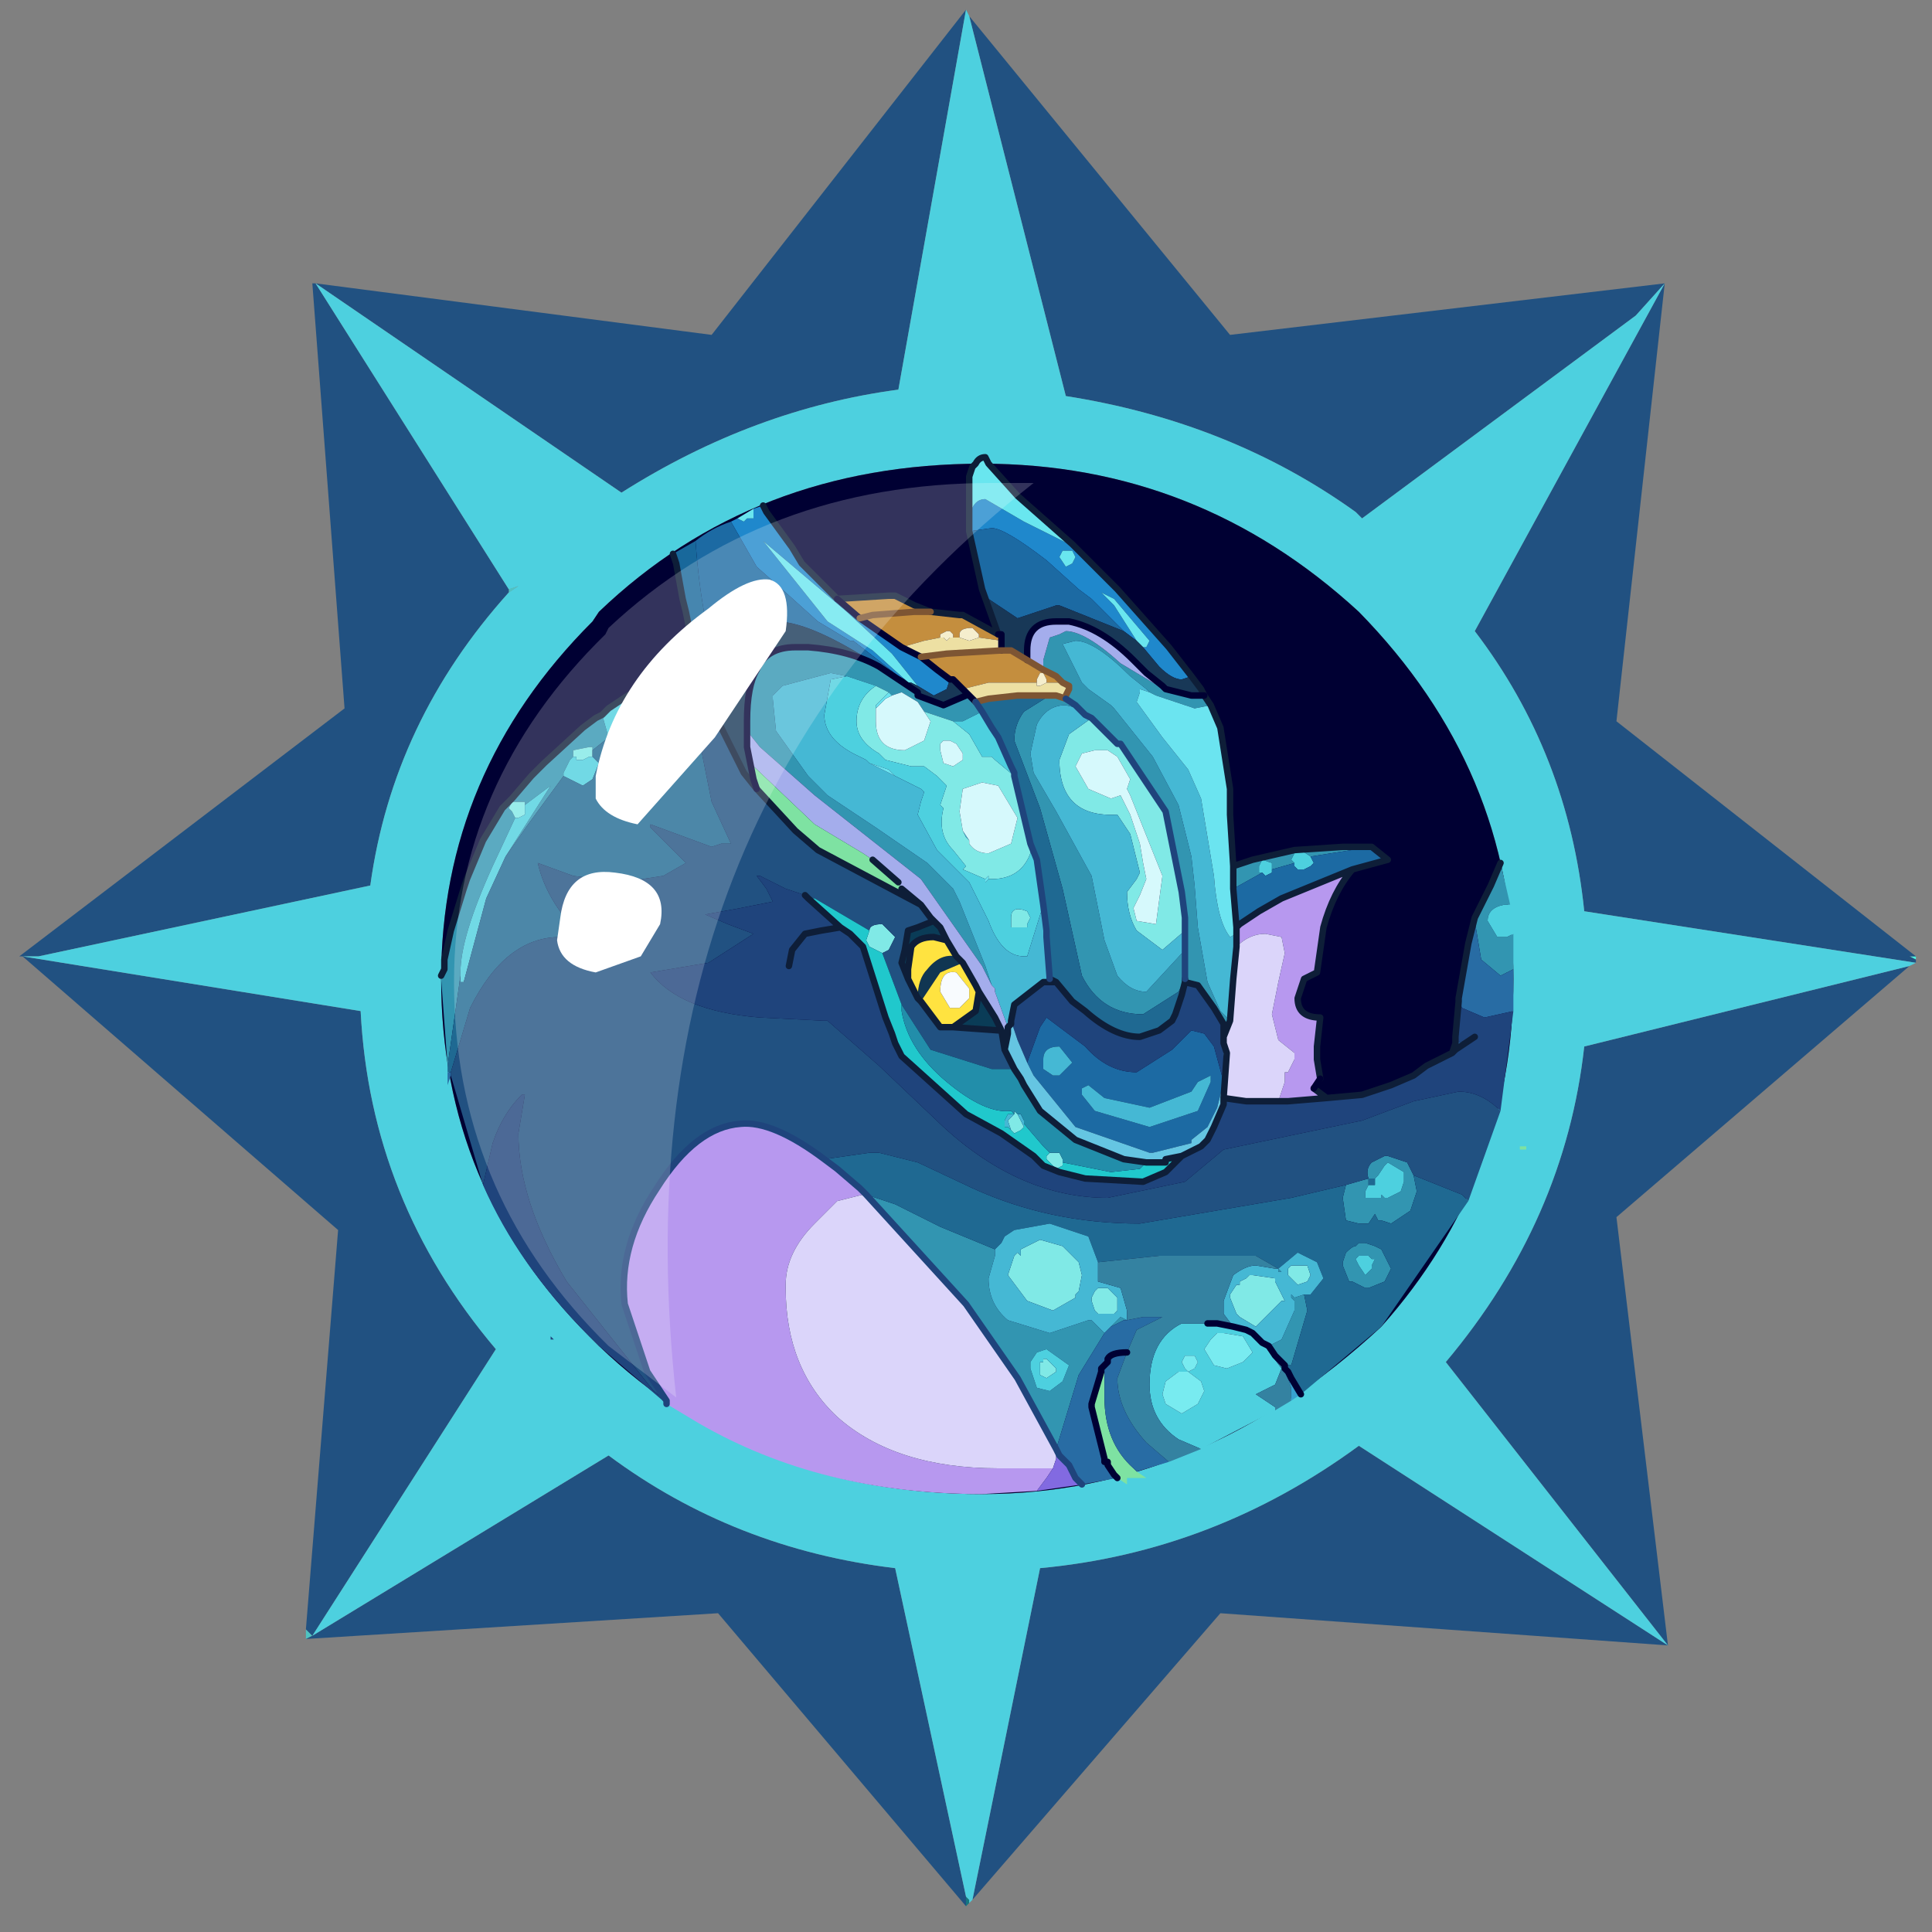<?xml version="1.0" encoding="UTF-8" standalone="no"?>
<svg xmlns:ffdec="https://www.free-decompiler.com/flash" xmlns:xlink="http://www.w3.org/1999/xlink" ffdec:objectType="frame" height="30.0px" width="30.0px" xmlns="http://www.w3.org/2000/svg">
  <rect width="100%" height="100%" fill="#808080" stroke="none"/>
  <g transform="matrix(1.0, 0.0, 0.0, 1.0, 0.0, 0.0)">
    <use ffdec:characterId="1" height="30.0" transform="matrix(1.0, 0.0, 0.0, 1.0, 0.0, 0.0)" width="30.0" xlink:href="#shape0"/>
    <use ffdec:characterId="3" height="29.45" transform="matrix(1.0, 0.0, 0.0, 1.0, 0.3, 0.15)" width="29.45" xlink:href="#sprite0"/>
  </g>
  <defs>
    <g id="shape0" transform="matrix(1.0, 0.0, 0.0, 1.0, 0.0, 0.0)">
      <path d="M0.0 0.0 L30.0 0.0 30.0 30.0 0.0 30.0 0.0 0.0" fill="#33cc66" fill-opacity="0.0" fill-rule="evenodd" stroke="none"/>
    </g>
    <g id="sprite0" transform="matrix(1.0, 0.0, 0.0, 1.0, -0.3, -0.1)">
      <use ffdec:characterId="2" height="29.45" transform="matrix(1.0, 0.0, 0.0, 1.0, 0.3, 0.1)" width="29.45" xlink:href="#shape1"/>
    </g>
    <g id="shape1" transform="matrix(1.0, 0.0, 0.0, 1.0, -0.3, -0.1)">
      <path d="M29.75 14.85 L29.65 14.8 29.75 14.8 29.75 14.85" fill="url(#gradient0)" fill-rule="evenodd" stroke="none"/>
      <path d="M7.9 9.1 L8.05 9.05 7.9 9.15 7.9 9.1 M4.75 25.25 L4.85 25.35 4.75 25.4 4.75 25.25" fill="#4dc4c2" fill-rule="evenodd" stroke="none"/>
      <path d="M15.0 29.4 L15.05 29.45 15.05 29.5 15.0 29.55 15.0 29.4" fill="url(#gradient1)" fill-rule="evenodd" stroke="none"/>
      <path d="M29.75 14.9 L24.6 14.1 Q24.35 11.65 22.9 9.75 L25.85 4.35 25.4 4.85 21.15 8.0 21.05 7.9 Q19.1 6.5 16.55 6.1 L15.05 0.2 19.1 5.15 25.85 4.35 25.1 11.15 29.75 14.8 29.65 14.8 29.75 14.85 29.75 14.9 M15.0 0.1 L13.95 6.0 Q11.7 6.3 9.65 7.6 L4.9 4.35 7.9 9.1 7.9 9.15 Q6.1 11.15 5.75 13.7 L0.6 14.8 0.35 14.8 5.6 15.65 Q5.75 18.6 7.7 20.9 L4.85 25.35 9.45 22.55 Q11.4 24.0 13.9 24.3 L15.0 29.4 15.0 29.55 11.15 25.0 4.75 25.4 4.85 25.35 4.75 25.25 5.25 19.05 0.35 14.8 0.3 14.8 5.35 10.95 4.85 4.35 4.9 4.35 11.05 5.15 15.0 0.1 M15.1 29.45 L16.15 24.3 Q18.85 24.05 21.1 22.4 L25.9 25.5 22.45 21.1 Q24.3 18.9 24.6 16.2 L29.65 14.95 25.1 18.85 25.9 25.5 18.95 25.0 15.1 29.45" fill="#215181" fill-rule="evenodd" stroke="none"/>
      <path d="M15.05 0.2 L16.55 6.1 Q19.1 6.5 21.05 7.9 L21.15 8.0 25.4 4.85 25.85 4.35 22.9 9.75 Q24.35 11.65 24.6 14.1 L29.75 14.9 29.65 14.95 24.6 16.2 Q24.3 18.9 22.45 21.1 L25.9 25.5 21.1 22.4 Q18.85 24.05 16.15 24.3 L15.1 29.45 15.05 29.5 15.05 29.45 15.0 29.4 13.9 24.3 Q11.4 24.0 9.45 22.55 L4.85 25.35 7.7 20.9 Q5.75 18.6 5.6 15.65 L0.35 14.8 0.6 14.8 5.75 13.7 Q6.1 11.15 7.9 9.15 L8.05 9.05 7.9 9.1 4.9 4.35 9.65 7.6 Q11.7 6.3 13.95 6.0 L15.0 0.1 15.05 0.2 M23.5 15.15 Q23.5 11.9 21.1 9.45 18.6 7.15 15.25 7.15 11.7 7.15 9.3 9.45 L9.2 9.6 Q6.85 11.95 6.85 15.15 6.85 18.4 9.15 20.7 L9.3 20.85 Q11.7 23.15 15.25 23.15 18.65 23.15 21.45 20.55 23.5 18.25 23.5 15.15" fill="#4dd0df" fill-rule="evenodd" stroke="none"/>
      <path d="M23.5 15.15 Q23.5 18.25 21.45 20.55 18.65 23.15 15.25 23.15 11.7 23.15 9.3 20.85 L9.15 20.7 Q6.85 18.4 6.85 15.15 6.85 11.95 9.2 9.6 L9.3 9.45 Q11.7 7.15 15.25 7.15 18.6 7.15 21.1 9.45 23.5 11.9 23.5 15.15" fill="#000033" fill-rule="evenodd" stroke="none"/>
      <path d="M22.9 14.2 L23.15 13.7 23.3 13.35 23.45 14.0 23.35 14.0 Q23.1 14.05 23.1 14.25 L23.25 14.5 23.4 14.5 23.5 14.45 23.5 15.0 23.3 15.1 23.0 14.85 22.9 14.25 22.9 14.2 M6.95 16.5 L6.85 15.15 6.85 15.1 6.9 15.0 6.9 14.85 7.0 14.4 7.2 13.75 7.25 13.6 7.5 13.0 7.8 12.5 7.95 12.35 8.25 12.0 8.45 11.8 9.05 11.25 9.25 11.1 9.35 11.05 9.45 11.4 9.2 11.6 9.2 11.55 9.15 11.55 8.9 11.6 8.9 11.7 8.85 11.75 8.75 11.95 8.75 12.0 8.2 12.75 7.85 13.25 8.55 12.15 8.15 12.45 8.15 12.4 7.95 12.4 7.9 12.5 7.95 12.55 8.0 12.65 7.65 13.4 Q7.15 14.5 7.15 15.05 L7.15 15.1 6.95 16.5 M10.05 10.6 L10.45 10.35 10.55 10.3 10.8 10.2 10.85 10.25 10.9 10.45 11.0 10.7 11.0 10.8 10.8 10.8 10.6 10.85 10.55 10.8 10.65 10.6 10.65 10.5 10.55 10.45 10.4 10.45 10.15 10.6 10.05 10.6 M18.7 10.75 L18.8 10.9 18.55 10.95 17.95 10.75 17.85 10.7 17.8 10.65 17.55 10.45 Q17.0 9.9 16.7 9.9 L16.5 9.95 16.8 10.55 16.9 10.65 17.25 10.9 17.3 10.95 17.9 11.7 18.3 12.45 18.5 13.25 18.55 13.7 18.6 14.35 18.75 15.2 18.95 15.65 19.1 15.8 19.0 16.05 19.0 15.85 18.85 15.6 18.6 15.25 18.4 15.2 18.4 15.15 18.3 15.35 17.75 15.7 Q17.1 15.7 16.8 15.1 L16.5 13.75 16.15 12.5 15.75 11.45 Q15.75 11.2 15.9 11.0 L16.3 10.75 16.4 10.75 16.55 10.8 16.55 10.75 16.6 10.65 16.6 10.6 16.5 10.55 16.4 10.45 16.2 10.35 16.2 10.2 16.3 9.85 16.45 9.8 16.55 9.75 Q16.85 9.75 17.4 10.25 L17.9 10.55 18.1 10.65 18.5 10.75 18.7 10.75 M19.15 13.4 L19.45 13.3 20.1 13.15 20.85 13.1 21.15 13.1 21.3 13.1 20.35 13.25 20.2 13.15 20.1 13.2 20.05 13.3 20.1 13.35 19.75 13.45 19.75 13.35 19.6 13.3 19.55 13.4 19.55 13.5 19.6 13.5 19.15 13.75 19.15 13.5 19.15 13.4 M20.9 18.35 L21.25 18.25 Q21.2 18.1 21.3 18.0 L21.4 17.95 21.5 17.9 21.55 17.9 21.85 18.0 21.95 18.2 22.0 18.45 21.9 18.75 21.6 18.95 21.45 18.9 21.4 18.9 21.35 18.8 21.25 18.95 21.1 18.95 20.9 18.9 20.85 18.55 20.9 18.35 M21.25 18.35 L21.2 18.45 21.2 18.55 21.35 18.55 21.45 18.55 21.45 18.5 21.5 18.55 21.55 18.55 21.75 18.45 21.8 18.3 21.8 18.15 21.55 18.0 21.5 18.05 21.4 18.2 21.35 18.25 21.25 18.25 21.25 18.35 M13.45 18.5 L13.9 18.65 14.6 19.0 15.45 19.35 15.45 19.45 15.35 19.8 Q15.35 20.2 15.65 20.45 L16.3 20.65 16.9 20.45 16.95 20.45 17.15 20.65 16.75 21.3 16.4 22.45 15.8 21.35 15.0 20.2 13.45 18.5 M20.25 20.05 L20.3 20.3 20.05 21.15 19.95 21.15 19.8 21.0 19.7 20.85 19.9 20.75 20.1 20.3 20.1 20.15 20.05 20.1 20.05 20.05 20.1 20.1 20.25 20.05 M21.05 19.3 L21.1 19.25 21.2 19.25 21.35 19.3 21.45 19.35 21.6 19.65 21.5 19.85 21.25 19.95 21.2 19.95 21.0 19.85 20.95 19.85 20.85 19.6 20.85 19.55 20.9 19.4 Q21.0 19.3 21.05 19.3 M21.3 19.5 L21.25 19.45 21.1 19.45 21.05 19.5 21.1 19.6 21.2 19.75 21.3 19.65 21.3 19.6 21.35 19.5 21.3 19.5 M11.6 11.3 L11.6 11.15 Q11.6 10.6 11.75 10.35 11.9 10.0 12.35 10.0 L12.55 10.0 Q13.2 10.05 13.65 10.3 L14.1 10.6 14.25 10.7 14.25 10.75 14.65 10.9 15.0 10.75 15.0 10.7 15.15 10.85 15.25 11.0 14.95 11.15 14.8 11.15 14.35 11.0 14.25 10.85 14.0 10.7 13.85 10.75 13.8 10.7 13.6 10.6 13.15 10.45 12.9 10.4 12.15 10.6 12.0 10.75 12.0 10.8 12.05 11.3 12.55 12.0 12.85 12.3 13.6 12.8 14.4 13.35 14.75 13.7 14.8 13.75 14.9 13.95 15.1 14.45 15.3 14.95 15.4 15.25 15.25 14.95 14.3 13.6 12.65 12.3 11.8 11.55 11.6 11.3 M18.4 14.7 L18.4 14.9 18.4 15.15 18.4 14.9 18.4 14.7 18.4 14.65 18.4 14.4 18.4 14.3 18.4 14.2 18.35 13.8 18.1 12.55 17.4 11.5 17.35 11.5 16.95 11.1 16.85 11.05 16.75 10.95 16.55 10.9 Q16.25 10.9 16.1 11.2 L16.0 11.65 16.05 11.95 16.4 12.55 16.95 13.55 17.15 14.55 17.35 15.1 Q17.55 15.35 17.8 15.35 L18.4 14.7 M16.55 10.8 L16.7 10.9 16.75 10.95 16.7 10.9 16.55 10.8 M19.85 19.65 L19.9 19.7 19.85 19.7 19.85 19.65 M17.25 20.55 L17.4 20.4 17.5 20.45 17.45 20.45 17.25 20.55 M16.0 21.2 L16.1 21.5 16.3 21.55 16.5 21.4 16.6 21.15 16.25 20.9 16.1 20.95 16.0 21.1 16.0 21.2" fill="#3295b1" fill-rule="evenodd" stroke="none"/>
      <path d="M20.35 19.75 L20.3 19.85 20.15 19.9 20.0 19.75 20.0 19.65 20.05 19.6 20.1 19.6 20.2 19.6 20.3 19.6 20.35 19.75 M13.6 10.6 L13.8 10.7 13.6 10.9 13.6 10.95 13.6 11.15 Q13.6 11.6 14.05 11.6 L14.35 11.45 14.45 11.15 14.35 11.0 14.8 11.15 15.05 11.35 15.25 11.7 15.4 11.7 15.45 11.75 15.75 12.0 16.0 13.05 16.0 13.2 Q15.85 13.6 15.4 13.6 L15.35 13.6 15.35 13.55 15.3 13.6 14.95 13.45 15.0 13.4 14.8 13.15 Q14.55 12.9 14.65 12.5 L14.6 12.45 14.7 12.15 14.6 12.05 14.55 12.0 14.35 11.85 14.15 11.85 13.75 11.75 13.65 11.65 Q13.3 11.45 13.3 11.15 13.3 10.8 13.6 10.6 M10.55 10.8 L10.35 10.9 10.15 10.8 10.15 10.7 10.15 10.6 10.4 10.45 10.55 10.45 10.65 10.5 10.65 10.6 10.55 10.8 M14.75 11.45 L14.65 11.45 14.6 11.5 14.6 11.6 14.65 11.8 14.8 11.85 14.95 11.75 14.95 11.65 14.85 11.5 14.75 11.45 M15.05 13.0 L15.05 13.05 Q15.15 13.2 15.35 13.2 L15.7 13.05 15.8 12.65 15.5 12.15 15.25 12.1 14.95 12.2 14.9 12.55 14.95 12.85 15.0 12.95 15.05 13.0 M17.1 11.6 L17.0 11.6 16.8 11.65 16.7 11.85 16.9 12.2 17.25 12.35 17.4 12.3 17.55 12.6 17.7 13.05 17.75 13.35 17.8 13.6 17.7 13.85 17.6 14.05 17.65 14.25 17.95 14.3 18.05 13.55 17.55 12.3 17.5 12.2 17.55 12.05 17.35 11.7 17.2 11.6 17.1 11.6 M16.95 11.1 L17.35 11.5 17.4 11.5 18.1 12.55 18.35 13.8 18.4 14.2 18.4 14.3 18.4 14.4 18.05 14.7 17.65 14.4 Q17.5 14.15 17.5 13.8 L17.65 13.6 17.7 13.5 17.55 12.9 17.35 12.6 Q16.45 12.65 16.45 11.75 L16.6 11.35 16.95 11.1 M9.2 11.7 L9.15 11.7 9.05 11.75 8.95 11.75 8.95 11.7 8.9 11.7 8.9 11.6 9.15 11.55 9.2 11.55 9.2 11.6 9.2 11.7 M10.0 11.0 L10.15 11.2 10.05 11.4 10.05 11.45 9.95 11.55 9.85 11.55 9.75 11.55 9.55 11.45 9.55 11.3 9.65 11.05 10.0 11.0 M8.0 12.65 L7.95 12.55 7.9 12.5 7.95 12.4 8.15 12.4 8.15 12.45 8.15 12.6 8.05 12.65 8.0 12.65 M15.95 14.3 L15.95 14.35 15.7 14.35 15.7 14.2 Q15.7 14.0 15.95 14.1 L16.0 14.2 15.95 14.3 M15.75 17.25 L15.75 17.2 15.8 17.25 15.9 17.45 15.85 17.5 15.75 17.55 15.7 17.5 15.65 17.35 15.7 17.3 15.75 17.25 M16.3 17.85 L16.45 17.85 16.5 17.95 16.5 18.0 16.5 18.05 16.4 18.1 16.3 18.0 16.25 17.95 16.25 17.9 16.3 17.85 M13.5 14.4 Q13.5 14.3 13.7 14.3 L13.9 14.5 13.8 14.7 13.7 14.75 13.5 14.65 13.45 14.55 13.5 14.4 M19.25 19.9 L19.25 19.85 19.35 19.8 19.4 19.75 19.45 19.75 19.8 19.8 19.8 19.85 19.95 20.15 19.9 20.15 19.5 20.55 19.25 20.4 19.2 20.35 19.1 20.1 19.1 20.05 19.2 19.9 19.25 19.9 M16.75 20.0 L16.7 20.05 16.7 20.1 16.35 20.3 15.95 20.15 15.65 19.75 15.75 19.45 15.8 19.4 15.85 19.45 15.85 19.35 16.15 19.2 16.5 19.3 16.75 19.55 16.8 19.75 16.75 20.0 M17.0 20.0 L17.05 19.95 17.2 19.95 17.35 20.1 17.35 20.2 17.35 20.3 17.3 20.35 17.05 20.35 17.0 20.3 16.95 20.15 16.95 20.1 17.0 20.0 M16.25 21.05 L16.4 21.2 16.4 21.25 16.25 21.35 16.15 21.3 16.15 21.1 16.2 21.1 16.2 21.05 16.25 21.05" fill="#80e9e6" fill-rule="evenodd" stroke="none"/>
      <path d="M23.45 14.0 L23.5 14.45 23.4 14.5 23.25 14.5 23.1 14.25 Q23.1 14.05 23.35 14.0 L23.45 14.0 M19.8 21.85 L18.65 22.45 18.3 22.3 Q17.85 22.0 17.85 21.45 17.85 20.75 18.35 20.5 L18.75 20.5 18.9 20.5 19.15 20.55 19.35 20.6 19.45 20.65 19.6 20.8 19.75 21.0 19.9 21.2 19.8 21.45 19.5 21.6 19.8 21.8 19.8 21.85 M9.35 11.05 L9.45 10.95 9.75 10.75 10.05 10.6 10.15 10.6 10.15 10.7 10.15 10.8 10.35 10.9 10.55 10.8 10.6 10.85 10.75 11.1 10.55 11.6 10.0 11.8 Q9.75 11.8 9.55 11.6 L9.45 11.4 9.35 11.05 M20.35 13.25 L20.4 13.35 20.35 13.4 20.25 13.45 20.15 13.45 20.1 13.4 20.1 13.35 20.05 13.3 20.1 13.2 20.2 13.15 20.35 13.25 M19.75 13.45 L19.75 13.5 19.65 13.55 19.6 13.5 19.55 13.5 19.55 13.4 19.6 13.3 19.75 13.35 19.75 13.45 M21.35 18.25 L21.4 18.2 21.5 18.05 21.55 18.0 21.8 18.15 21.8 18.3 21.75 18.45 21.55 18.55 21.5 18.55 21.45 18.5 21.45 18.55 21.35 18.55 21.2 18.55 21.2 18.45 21.25 18.35 21.35 18.35 21.35 18.25 M21.3 19.5 L21.35 19.5 21.3 19.6 21.3 19.65 21.2 19.75 21.1 19.6 21.05 19.5 21.1 19.45 21.25 19.45 21.3 19.5 M13.15 10.45 L13.6 10.6 Q13.3 10.8 13.3 11.15 13.3 11.45 13.65 11.65 L13.75 11.75 14.15 11.85 14.35 11.85 14.55 12.0 14.6 12.05 14.7 12.15 14.6 12.45 14.65 12.5 Q14.55 12.9 14.8 13.15 L15.0 13.4 14.95 13.45 15.3 13.6 15.3 13.65 15.35 13.6 15.4 13.6 Q15.85 13.6 16.0 13.2 L16.0 13.05 16.1 13.3 16.2 14.0 15.95 14.8 15.9 14.8 Q15.55 14.8 15.35 14.25 L15.05 13.65 14.55 13.15 14.25 12.6 14.3 12.4 14.35 12.25 14.3 12.2 13.9 12.0 13.8 11.9 13.5 11.8 13.45 11.75 13.35 11.7 Q12.8 11.45 12.8 11.05 L12.9 10.5 13.15 10.45 M14.8 11.15 L14.95 11.15 15.25 11.0 15.4 11.25 15.5 11.4 15.7 11.85 15.75 11.95 15.75 12.0 15.45 11.75 15.4 11.7 15.25 11.7 15.05 11.35 14.8 11.15 M8.75 12.0 L8.75 11.95 8.85 11.75 8.9 11.7 8.95 11.7 8.95 11.75 9.05 11.75 9.15 11.7 9.2 11.7 9.3 11.8 9.2 12.05 9.05 12.15 8.75 12.0 M10.0 11.0 L9.65 11.05 9.55 11.3 9.55 11.45 9.75 11.55 9.85 11.55 9.95 11.55 10.05 11.45 10.05 11.4 10.15 11.2 10.0 11.0 M8.15 12.45 L8.55 12.15 7.85 13.25 7.55 13.9 7.2 15.2 7.15 15.2 7.15 15.1 7.15 15.05 Q7.15 14.5 7.65 13.4 L8.0 12.65 8.05 12.65 8.15 12.6 8.15 12.45 M15.95 14.3 L16.0 14.2 15.95 14.1 Q15.7 14.0 15.7 14.2 L15.7 14.35 15.95 14.35 15.95 14.3 M18.8 20.75 L18.7 20.9 18.85 21.15 19.05 21.2 19.3 21.1 19.45 20.95 19.3 20.7 19.0 20.65 18.9 20.65 18.8 20.75 M18.1 21.4 L18.05 21.6 18.1 21.75 18.35 21.9 18.6 21.75 18.7 21.55 18.65 21.4 18.45 21.25 18.55 21.2 18.6 21.1 18.55 21.0 18.4 21.0 18.35 21.1 18.4 21.2 18.45 21.25 18.3 21.25 18.1 21.4 M16.25 21.05 L16.2 21.05 16.2 21.1 16.15 21.1 16.15 21.3 16.25 21.35 16.4 21.25 16.4 21.2 16.25 21.05 M16.0 21.2 L16.0 21.1 16.1 20.95 16.25 20.9 16.6 21.15 16.5 21.4 16.3 21.55 16.1 21.5 16.0 21.2" fill="#4dd0df" fill-rule="evenodd" stroke="none"/>
      <path d="M22.8 18.6 L21.45 20.55 20.2 21.6 20.05 21.35 20.0 21.25 19.95 21.2 19.95 21.15 20.05 21.15 20.3 20.3 20.25 20.05 20.35 20.05 20.55 19.8 20.45 19.55 20.15 19.4 19.85 19.65 19.5 19.45 19.45 19.45 18.45 19.45 18.0 19.45 17.05 19.55 16.9 19.15 16.3 18.95 15.75 19.05 15.6 19.15 15.55 19.25 15.45 19.35 14.6 19.0 13.9 18.65 13.45 18.5 13.35 18.4 13.0 18.1 12.8 17.95 13.5 17.85 13.65 17.85 14.25 18.0 15.1 18.4 Q16.3 18.95 17.7 18.95 L20.05 18.55 20.9 18.35 20.85 18.55 20.9 18.9 21.1 18.95 21.25 18.95 21.35 18.8 21.4 18.9 21.45 18.9 21.6 18.95 21.9 18.75 22.0 18.45 21.95 18.2 22.7 18.5 22.8 18.6 M6.95 16.6 L6.95 16.5 7.15 15.1 7.15 15.2 7.2 15.2 7.55 13.9 7.85 13.25 8.2 12.75 8.75 12.0 9.05 12.15 9.2 12.05 9.3 11.8 9.2 11.7 9.2 11.6 9.45 11.4 9.55 11.6 Q9.75 11.8 10.0 11.8 L10.55 11.6 10.75 11.1 10.6 10.85 10.8 10.8 10.8 11.15 11.05 12.4 11.35 13.05 11.2 13.05 11.05 13.1 10.1 12.75 10.1 12.8 10.65 13.35 10.3 13.55 9.65 13.65 8.9 13.55 8.35 13.35 Q8.5 14.0 9.1 14.55 L8.7 14.5 Q7.85 14.5 7.3 15.6 L7.0 16.6 6.95 16.6 M21.25 18.35 L21.25 18.25 21.35 18.25 21.35 18.35 21.25 18.35 M21.05 19.3 Q21.0 19.3 20.9 19.4 L20.85 19.55 20.85 19.6 20.95 19.85 21.0 19.85 21.2 19.95 21.25 19.95 21.5 19.85 21.6 19.65 21.45 19.35 21.35 19.3 21.2 19.25 21.1 19.25 21.05 19.3 M15.25 11.0 L15.15 10.85 15.35 10.8 15.8 10.75 16.05 10.75 16.3 10.75 15.9 11.0 Q15.75 11.2 15.75 11.45 L16.15 12.5 16.5 13.75 16.8 15.1 Q17.1 15.7 17.75 15.7 L18.3 15.35 18.4 15.15 18.4 15.2 18.35 15.4 18.25 15.7 18.2 15.8 18.0 15.95 17.7 16.05 Q17.3 16.05 16.85 15.65 L16.65 15.5 16.4 15.2 16.3 15.15 16.25 14.5 16.25 14.4 16.2 14.0 16.1 13.3 16.0 13.05 15.75 12.0 15.75 11.95 15.7 11.85 15.5 11.4 15.4 11.25 15.25 11.0" fill="#1f6992" fill-rule="evenodd" stroke="none"/>
      <path d="M11.35 8.05 L11.45 8.0 11.55 8.05 11.6 8.0 11.7 8.0 11.7 7.9 11.7 7.85 11.85 7.8 11.9 7.9 12.3 8.45 12.45 8.7 13.0 9.25 13.35 9.55 14.0 10.0 14.2 10.1 14.3 10.15 14.55 10.35 14.75 10.5 14.7 10.65 14.5 10.75 14.25 10.6 13.85 10.1 13.15 9.45 11.85 8.35 12.85 9.6 13.55 10.05 14.05 10.5 13.95 10.45 13.7 10.25 13.25 9.9 13.2 9.9 12.7 9.6 12.2 9.15 11.75 8.75 11.35 8.05 M15.05 8.2 L15.05 8.0 Q15.1 7.7 15.3 7.7 L15.9 8.05 16.7 8.45 17.35 9.1 18.15 10.0 18.5 10.45 18.35 10.5 Q18.2 10.5 18.0 10.3 L17.75 10.0 17.8 10.0 17.85 9.9 17.3 9.25 17.1 9.15 17.3 9.35 17.65 9.9 17.45 9.75 16.95 9.25 16.75 9.1 16.25 8.65 Q15.6 8.15 15.4 8.15 L15.05 8.2 M16.65 8.7 L16.7 8.6 16.65 8.5 16.5 8.5 16.45 8.6 16.55 8.75 16.65 8.7" fill="#1f88cc" fill-rule="evenodd" stroke="none"/>
      <path d="M11.45 8.0 L11.7 7.85 11.7 7.9 11.7 8.0 11.6 8.0 11.55 8.05 11.45 8.0 M15.05 8.0 L15.05 7.85 15.05 7.35 15.1 7.2 15.15 7.15 Q15.2 7.05 15.3 7.05 L15.35 7.15 15.8 7.65 16.65 8.4 16.7 8.45 15.9 8.05 15.3 7.7 Q15.1 7.7 15.05 8.0 M14.05 10.5 L13.55 10.05 12.85 9.6 11.85 8.35 13.15 9.45 13.85 10.1 14.25 10.6 14.15 10.55 14.1 10.55 14.05 10.5 M17.65 9.9 L17.3 9.35 17.1 9.15 17.3 9.25 17.85 9.9 17.8 10.0 17.75 10.0 17.65 9.9 M16.65 8.7 L16.55 8.75 16.45 8.6 16.5 8.5 16.65 8.5 16.7 8.6 16.65 8.7" fill="#69e6ef" fill-rule="evenodd" stroke="none"/>
      <path d="M10.8 8.35 Q11.05 8.15 11.35 8.05 L11.75 8.75 12.2 9.15 12.7 9.6 13.2 9.9 13.25 9.9 13.7 10.25 13.95 10.45 13.65 10.25 13.5 10.2 Q12.55 9.6 12.05 9.6 L11.5 9.8 11.3 10.65 11.25 10.6 Q10.9 9.75 10.8 8.35 M15.25 9.1 L15.05 8.2 15.4 8.15 Q15.6 8.15 16.25 8.65 L16.75 9.1 16.95 9.25 17.45 9.75 16.45 9.35 16.4 9.35 16.1 9.45 15.8 9.55 15.35 9.25 15.25 9.1 M21.3 13.1 L21.55 13.3 21.0 13.45 19.9 13.9 19.55 14.1 19.25 14.3 19.2 14.35 19.15 13.75 19.6 13.5 19.65 13.55 19.75 13.5 19.75 13.45 20.1 13.35 20.1 13.4 20.15 13.45 20.25 13.45 20.35 13.4 20.4 13.35 20.35 13.25 21.3 13.1 M15.95 16.45 L16.15 15.9 16.25 15.75 16.85 16.2 Q17.2 16.6 17.65 16.6 L18.2 16.25 18.5 15.95 18.7 16.0 18.85 16.2 19.0 16.75 18.9 17.15 18.75 17.45 18.5 17.65 18.5 17.7 17.9 17.85 17.85 17.85 16.7 17.45 16.05 16.65 15.95 16.45 M16.8 16.85 L16.8 16.95 17.0 17.2 17.85 17.45 18.6 17.2 18.8 16.75 18.8 16.65 18.6 16.75 18.5 16.9 17.85 17.15 17.15 17.0 16.9 16.8 16.8 16.85 M16.6 16.5 L16.65 16.45 16.45 16.2 Q16.2 16.2 16.2 16.4 L16.2 16.55 16.35 16.65 16.45 16.65 16.6 16.5" fill="#1c6aa3" fill-rule="evenodd" stroke="none"/>
      <path d="M10.8 10.15 L10.8 10.1 10.75 9.95 10.65 9.45 10.6 9.25 10.5 8.7 10.45 8.55 10.8 8.35 Q10.9 9.75 11.25 10.6 L10.9 10.35 10.85 10.25 10.8 10.15" fill="#18689b" fill-rule="evenodd" stroke="none"/>
      <path d="M10.8 10.2 L10.8 10.15 10.85 10.25 10.9 10.35 11.25 10.6 11.3 10.65 11.5 9.8 12.05 9.6 Q12.55 9.6 13.5 10.2 L13.65 10.25 13.95 10.45 14.05 10.5 14.1 10.55 14.15 10.55 14.25 10.6 14.5 10.75 14.7 10.65 14.75 10.5 14.8 10.5 14.95 10.65 15.0 10.7 15.0 10.75 14.65 10.9 14.25 10.75 14.25 10.7 14.1 10.6 13.65 10.3 Q13.2 10.05 12.55 10.0 L12.35 10.0 Q11.9 10.0 11.75 10.35 11.6 10.6 11.6 11.15 L11.6 11.3 11.6 11.4 11.6 11.55 11.65 11.8 11.7 12.05 11.75 12.2 11.55 11.95 11.0 10.85 11.0 10.8 11.0 10.7 10.9 10.45 10.85 10.25 10.8 10.2 M15.5 9.8 L15.25 9.1 15.35 9.25 15.8 9.55 16.1 9.45 16.4 9.35 16.45 9.35 17.45 9.75 17.65 9.9 17.75 10.0 18.0 10.3 Q18.2 10.5 18.35 10.5 L18.5 10.45 18.65 10.65 18.7 10.75 18.5 10.75 18.1 10.65 18.05 10.6 17.8 10.4 17.6 10.2 Q17.1 9.7 16.6 9.6 L16.45 9.6 16.4 9.6 Q15.95 9.6 15.95 10.05 L15.95 10.2 15.7 10.05 15.55 10.05 15.55 9.9 15.55 9.8 15.5 9.8" fill="#183857" fill-rule="evenodd" stroke="none"/>
      <path d="M15.45 19.35 L15.55 19.25 15.6 19.15 15.75 19.05 16.3 18.95 16.9 19.15 17.05 19.55 17.05 19.85 17.4 19.95 17.5 20.3 17.5 20.45 17.4 20.4 17.25 20.55 17.15 20.65 16.95 20.45 16.9 20.45 16.3 20.65 15.65 20.45 Q15.35 20.2 15.35 19.8 L15.45 19.45 15.45 19.35 M19.85 19.65 L20.15 19.4 20.45 19.55 20.55 19.8 20.35 20.05 20.25 20.05 20.1 20.1 20.05 20.05 20.05 20.1 20.1 20.15 20.1 20.3 19.9 20.75 19.7 20.85 19.6 20.8 19.45 20.65 19.35 20.6 19.15 20.55 19.0 20.35 19.0 20.15 19.15 19.75 Q19.35 19.6 19.5 19.6 L19.8 19.65 19.85 19.65 19.85 19.7 19.9 19.7 19.85 19.65 M20.35 19.75 L20.3 19.6 20.2 19.6 20.1 19.6 20.05 19.6 20.0 19.65 20.0 19.75 20.15 19.9 20.3 19.85 20.35 19.75 M15.4 15.25 L15.3 14.95 15.1 14.45 14.9 13.95 14.8 13.75 14.75 13.7 14.4 13.35 13.6 12.8 12.85 12.3 12.55 12.0 12.05 11.3 12.0 10.8 12.0 10.75 12.15 10.6 12.9 10.4 13.15 10.45 12.9 10.5 12.8 11.05 Q12.8 11.45 13.35 11.7 L13.45 11.75 13.5 11.8 13.9 12.0 14.3 12.2 14.35 12.25 14.3 12.4 14.25 12.6 14.55 13.15 15.05 13.65 15.35 14.25 Q15.55 14.8 15.9 14.8 L15.95 14.8 16.2 14.0 16.25 14.4 16.25 14.5 16.3 15.15 16.4 15.2 16.2 15.2 15.75 15.55 15.7 15.8 15.7 15.85 15.65 15.9 15.45 15.35 15.45 15.3 15.4 15.25 M19.1 15.8 L18.95 15.65 18.75 15.2 18.6 14.35 18.55 13.7 18.5 13.25 18.3 12.45 17.9 11.7 17.3 10.95 17.25 10.9 16.9 10.65 16.8 10.55 16.5 9.95 16.7 9.9 Q17.0 9.9 17.55 10.45 L17.8 10.65 17.85 10.7 17.7 10.65 17.7 10.7 17.65 10.85 18.05 11.4 18.45 11.9 18.65 12.35 18.85 13.55 Q18.9 14.25 19.1 14.5 L19.2 14.45 19.2 14.65 19.15 15.15 19.1 15.8 M18.4 14.7 L17.8 15.35 Q17.55 15.35 17.35 15.1 L17.15 14.55 16.95 13.55 16.4 12.55 16.05 11.95 16.0 11.65 16.1 11.2 Q16.25 10.9 16.55 10.9 L16.75 10.95 16.85 11.05 16.95 11.1 16.6 11.35 16.45 11.75 Q16.45 12.65 17.35 12.6 L17.55 12.9 17.7 13.5 17.65 13.6 17.5 13.8 Q17.5 14.15 17.65 14.4 L18.05 14.7 18.4 14.4 18.4 14.65 18.4 14.7 M14.95 12.85 L15.05 13.0 15.0 12.95 14.95 12.85 M16.6 16.5 L16.45 16.65 16.35 16.65 16.2 16.55 16.2 16.4 Q16.2 16.2 16.45 16.2 L16.65 16.45 16.6 16.5 M16.8 16.85 L16.9 16.8 17.15 17.0 17.85 17.15 18.5 16.9 18.6 16.75 18.8 16.65 18.8 16.75 18.6 17.2 17.85 17.45 17.0 17.2 16.8 16.95 16.8 16.85 M15.8 17.25 L15.85 17.25 15.9 17.35 15.9 17.4 15.9 17.45 15.8 17.25 M15.7 17.5 L15.65 17.45 15.6 17.45 15.6 17.35 15.65 17.25 15.75 17.25 15.7 17.3 15.65 17.35 15.7 17.5 M19.25 19.9 L19.2 19.9 19.1 20.05 19.1 20.1 19.2 20.35 19.25 20.4 19.5 20.55 19.9 20.15 19.95 20.15 19.8 19.85 19.8 19.8 19.45 19.75 19.4 19.75 19.35 19.8 19.25 19.85 19.25 19.9 M16.75 20.0 L16.8 19.75 16.75 19.55 16.5 19.3 16.15 19.2 15.85 19.35 15.85 19.45 15.8 19.4 15.75 19.45 15.65 19.75 15.95 20.15 16.35 20.3 16.7 20.1 16.7 20.05 16.75 20.0 M17.0 20.0 L16.95 20.1 16.95 20.15 17.0 20.3 17.05 20.35 17.3 20.35 17.35 20.3 17.35 20.2 17.35 20.1 17.2 19.95 17.05 19.95 17.0 20.0" fill="#45b8d4" fill-rule="evenodd" stroke="none"/>
      <path d="M23.3 17.2 L22.8 18.6 22.7 18.5 21.95 18.2 21.85 18.0 21.55 17.9 21.5 17.9 21.4 17.95 21.3 18.0 Q21.2 18.1 21.25 18.25 L20.9 18.35 20.05 18.55 17.7 18.95 Q16.3 18.95 15.1 18.4 L14.25 18.0 13.65 17.85 13.5 17.85 12.8 17.95 Q12.0 17.35 11.5 17.4 10.8 17.45 10.2 18.4 9.6 19.3 9.7 20.2 L10.05 21.25 10.35 21.7 10.15 21.55 8.8 19.85 Q8.05 18.6 8.05 17.55 L8.15 16.95 8.1 16.95 Q7.8 17.25 7.65 17.7 L7.5 18.35 7.0 16.65 7.0 16.6 7.3 15.6 Q7.85 14.5 8.7 14.5 L9.1 14.55 Q8.5 14.0 8.35 13.35 L8.9 13.55 9.65 13.65 10.3 13.55 10.65 13.35 10.1 12.8 10.1 12.75 11.05 13.1 11.2 13.05 11.35 13.05 11.05 12.4 10.8 11.15 10.8 10.8 11.0 10.8 11.0 10.85 11.55 11.95 11.75 12.2 12.35 12.85 12.7 13.15 14.3 14.0 14.45 14.2 14.5 14.25 14.25 14.35 14.1 14.4 14.05 14.7 14.0 14.9 14.1 15.15 14.25 15.45 14.3 15.5 14.6 15.9 14.8 15.9 15.5 15.95 15.55 15.95 15.6 16.25 15.75 16.55 15.4 16.55 14.45 16.25 14.0 15.55 13.7 14.75 13.8 14.7 13.9 14.5 13.7 14.3 Q13.5 14.3 13.5 14.4 L12.65 13.9 12.55 13.9 12.5 13.85 12.2 13.75 11.8 13.55 11.75 13.55 11.9 13.75 12.0 13.95 11.5 14.05 10.95 14.15 11.3 14.3 11.7 14.45 11.0 14.9 10.1 15.05 Q10.55 15.65 11.8 15.75 L12.8 15.8 12.85 15.8 13.65 16.5 14.65 17.45 Q15.85 18.55 17.2 18.55 L18.4 18.3 19.0 17.8 21.15 17.35 21.95 17.05 22.65 16.9 Q23.0 16.9 23.3 17.2" fill="#215181" fill-rule="evenodd" stroke="none"/>
      <path d="M11.65 11.8 L11.6 11.55 11.6 11.4 11.6 11.3 11.8 11.55 12.65 12.3 14.3 13.6 15.25 14.95 15.4 15.25 15.45 15.3 15.45 15.35 15.65 15.9 15.65 16.0 15.6 16.25 15.55 15.95 15.45 15.75 15.2 15.35 15.15 15.25 14.95 14.9 14.85 14.8 14.7 14.55 14.6 14.35 14.5 14.25 14.45 14.2 14.3 14.0 14.0 13.75 13.95 13.65 13.55 13.3 13.4 13.2 12.65 12.75 11.65 11.8 M15.95 10.2 L15.95 10.05 Q15.95 9.6 16.4 9.6 L16.45 9.6 16.6 9.6 Q17.1 9.7 17.6 10.2 L17.8 10.4 18.05 10.6 18.1 10.65 17.9 10.55 17.4 10.25 Q16.85 9.75 16.55 9.75 L16.45 9.8 16.3 9.85 16.2 10.2 16.2 10.35 15.95 10.2" fill="#a4adec" fill-rule="evenodd" stroke="none"/>
      <path d="M17.65 22.8 L17.8 22.9 17.5 22.9 17.5 23.0 17.35 22.9 17.3 22.85 17.2 22.7 17.2 22.65 17.15 22.65 17.15 22.6 16.95 21.8 16.95 21.75 17.1 21.25 17.15 21.25 17.15 21.65 Q17.15 22.35 17.6 22.75 L17.65 22.8 M23.6 17.75 L23.7 17.75 23.7 17.8 23.6 17.8 23.6 17.75 M11.65 11.8 L12.65 12.75 13.4 13.2 13.55 13.3 13.95 13.65 14.0 13.75 14.3 14.0 12.7 13.15 12.35 12.85 11.75 12.2 11.7 12.05 11.65 11.8" fill="#7ee2a2" fill-rule="evenodd" stroke="none"/>
      <path d="M13.0 9.25 L13.8 9.2 13.9 9.2 14.2 9.35 14.45 9.45 14.9 9.5 14.95 9.5 15.5 9.8 15.55 9.8 15.55 9.9 15.2 9.85 15.2 9.8 15.1 9.7 Q14.9 9.7 14.9 9.8 L14.9 9.85 14.8 9.85 14.8 9.8 14.75 9.75 14.7 9.75 14.6 9.8 14.6 9.85 14.35 9.9 14.0 10.0 13.35 9.55 13.0 9.25 M14.75 10.5 L14.55 10.35 14.3 10.15 14.7 10.1 15.55 10.05 15.7 10.05 15.95 10.2 16.2 10.35 16.4 10.45 16.5 10.55 16.45 10.55 16.35 10.55 16.25 10.55 16.25 10.5 16.2 10.4 16.15 10.4 16.1 10.5 16.1 10.55 16.0 10.55 15.35 10.55 14.95 10.65 14.8 10.5 14.75 10.5 M14.45 9.45 L14.2 9.45 13.55 9.5 13.35 9.55 13.55 9.5 14.2 9.45 14.45 9.45" fill="#c48e3e" fill-rule="evenodd" stroke="none"/>
      <path d="M14.8 9.85 L14.75 9.85 14.7 9.9 14.65 9.85 14.6 9.85 14.6 9.8 14.7 9.75 14.75 9.75 14.8 9.8 14.8 9.85 M14.9 9.85 L14.9 9.8 Q14.9 9.7 15.1 9.7 L15.2 9.8 15.2 9.85 15.05 9.9 14.9 9.85 M16.25 10.55 L16.15 10.6 16.1 10.6 16.1 10.55 16.1 10.5 16.15 10.4 16.2 10.4 16.25 10.5 16.25 10.55" fill="#f5eecd" fill-rule="evenodd" stroke="none"/>
      <path d="M14.3 10.15 L14.2 10.1 14.0 10.0 14.35 9.9 14.6 9.85 14.65 9.85 14.7 9.9 14.75 9.85 14.8 9.85 14.9 9.85 15.05 9.9 15.2 9.85 15.55 9.9 15.55 10.05 14.7 10.1 14.3 10.15 M15.0 10.7 L14.95 10.65 15.35 10.55 16.0 10.55 16.1 10.55 16.1 10.6 16.15 10.6 16.25 10.55 16.35 10.55 16.45 10.55 16.5 10.55 16.6 10.6 16.6 10.65 16.55 10.75 16.55 10.8 16.4 10.75 16.3 10.75 16.05 10.75 15.8 10.75 15.35 10.8 15.15 10.85 15.0 10.7" fill="#ede0a3" fill-rule="evenodd" stroke="none"/>
      <path d="M13.85 10.75 L14.0 10.7 14.25 10.85 14.35 11.0 14.45 11.15 14.35 11.45 14.05 11.6 Q13.6 11.6 13.6 11.15 L13.6 10.95 13.75 10.8 13.85 10.75 M14.75 11.45 L14.85 11.5 14.95 11.65 14.95 11.75 14.8 11.85 14.65 11.8 14.6 11.6 14.6 11.5 14.65 11.45 14.75 11.45 M14.95 12.85 L14.9 12.55 14.95 12.2 15.25 12.1 15.5 12.15 15.8 12.65 15.7 13.05 15.35 13.2 Q15.15 13.2 15.05 13.05 L15.05 13.0 14.95 12.85 M17.1 11.6 L17.2 11.6 17.35 11.7 17.55 12.05 17.5 12.2 17.55 12.3 18.05 13.55 17.95 14.3 17.65 14.25 17.6 14.05 17.7 13.85 17.8 13.6 17.75 13.35 17.7 13.05 17.55 12.6 17.4 12.3 17.25 12.35 16.9 12.2 16.7 11.85 16.8 11.65 17.0 11.6 17.1 11.6" fill="#d6f9fc" fill-rule="evenodd" stroke="none"/>
      <path d="M18.8 10.9 L18.95 11.25 19.1 12.2 19.1 12.5 19.1 12.6 19.15 13.4 19.15 13.5 19.15 13.75 19.2 14.35 19.2 14.45 19.1 14.5 Q18.9 14.25 18.85 13.55 L18.65 12.35 18.45 11.9 18.05 11.4 17.65 10.85 17.7 10.7 17.7 10.65 17.85 10.7 17.95 10.75 18.55 10.95 18.8 10.9 M13.8 10.7 L13.85 10.75 13.75 10.8 13.6 10.95 13.6 10.9 13.8 10.7 M13.5 11.8 L13.8 11.9 13.9 12.0 13.5 11.8 M15.35 13.6 L15.3 13.65 15.3 13.6 15.35 13.55 15.35 13.6" fill="#6be4f0" fill-rule="evenodd" stroke="none"/>
      <path d="M23.5 15.0 L23.5 15.15 23.5 15.65 23.05 15.75 22.7 15.6 22.65 15.45 22.8 14.6 22.9 14.2 22.9 14.25 23.0 14.85 23.3 15.1 23.5 15.0 M18.15 22.65 L17.65 22.8 17.6 22.75 Q17.15 22.35 17.15 21.65 L17.15 21.25 17.1 21.25 16.95 21.75 16.95 21.8 17.15 22.6 17.15 22.65 17.2 22.65 17.2 22.7 17.3 22.85 17.35 22.9 16.8 23.0 16.7 22.9 16.6 22.7 16.45 22.55 16.4 22.45 16.75 21.3 17.15 20.65 17.25 20.55 17.45 20.45 17.5 20.45 17.75 20.4 17.95 20.4 18.05 20.4 17.65 20.6 17.5 20.95 17.35 21.35 Q17.35 21.85 17.8 22.35 L18.15 22.65 M7.0 16.65 L6.95 16.8 6.95 16.6 7.0 16.6 7.0 16.65 M22.55 16.3 L22.6 16.15 22.8 16.1 22.9 16.05 22.6 16.25 22.55 16.3 M17.5 20.95 Q17.25 20.95 17.2 21.05 L17.2 21.1 17.1 21.2 17.1 21.25 17.1 21.2 17.2 21.1 17.2 21.05 Q17.25 20.95 17.5 20.95" fill="#286ca4" fill-rule="evenodd" stroke="none"/>
      <path d="M23.5 15.65 L23.3 17.2 Q23.0 16.9 22.65 16.9 L21.95 17.05 21.15 17.35 19.0 17.8 18.4 18.3 17.2 18.55 Q15.85 18.55 14.65 17.45 L13.65 16.5 12.85 15.8 12.8 15.8 11.8 15.75 Q10.55 15.65 10.1 15.05 L11.0 14.9 11.7 14.45 11.3 14.3 10.95 14.15 11.5 14.05 12.0 13.95 11.9 13.75 11.75 13.55 11.8 13.55 12.2 13.75 12.5 13.85 12.55 13.9 13.05 14.35 13.2 14.45 13.4 14.65 13.75 15.75 13.85 16.0 13.9 16.15 14.0 16.35 15.0 17.25 15.55 17.55 16.05 17.9 16.1 17.95 16.2 18.05 16.45 18.15 16.85 18.25 17.75 18.3 18.1 18.15 18.35 17.9 18.45 17.85 18.65 17.75 18.7 17.7 18.75 17.65 18.85 17.45 19.0 17.1 19.0 17.0 19.35 17.05 19.85 17.05 20.0 17.05 20.6 17.0 21.15 16.95 21.6 16.8 21.95 16.65 22.15 16.5 22.25 16.45 22.45 16.35 22.55 16.3 22.6 16.25 22.9 16.05 22.8 16.1 22.6 16.15 22.6 16.05 22.65 15.5 22.65 15.45 22.7 15.6 23.05 15.75 23.5 15.65 M10.35 21.75 L9.3 20.85 9.15 20.7 Q8.05 19.6 7.5 18.35 L7.65 17.7 Q7.8 17.25 8.1 16.95 L8.15 16.95 8.05 17.55 Q8.05 18.6 8.8 19.85 L10.15 21.55 10.35 21.7 10.35 21.75 M8.55 20.75 L8.55 20.7 8.6 20.75 8.55 20.75 M18.4 15.2 L18.6 15.25 18.85 15.6 19.0 15.85 19.0 16.05 19.0 16.15 19.0 16.25 19.0 16.75 18.85 16.2 18.7 16.0 18.5 15.95 18.2 16.25 17.65 16.6 Q17.2 16.6 16.85 16.2 L16.25 15.75 16.15 15.9 15.95 16.45 15.8 16.1 15.7 15.8 15.75 15.55 16.2 15.2 16.4 15.2 16.65 15.5 16.85 15.65 Q17.3 16.05 17.7 16.05 L18.0 15.95 18.2 15.8 18.25 15.7 18.35 15.4 18.4 15.2 M12.25 14.95 L12.3 14.7 12.5 14.45 12.75 14.4 13.05 14.35 12.75 14.4 12.5 14.45 12.3 14.7 12.25 14.95" fill="#1f447c" fill-rule="evenodd" stroke="none"/>
      <path d="M20.05 21.7 L19.8 21.85 19.8 21.8 19.5 21.6 19.8 21.45 19.9 21.2 19.75 21.0 19.6 20.8 19.7 20.85 19.8 21.0 19.9 21.15 19.95 21.2 19.95 21.25 20.0 21.35 20.05 21.5 20.05 21.7 M18.65 22.45 L18.15 22.65 17.8 22.35 Q17.35 21.85 17.35 21.35 L17.5 20.95 17.65 20.6 18.05 20.4 17.95 20.4 17.75 20.4 17.5 20.45 17.5 20.3 17.4 19.95 17.05 19.85 17.05 19.55 18.0 19.45 18.45 19.45 19.45 19.45 19.5 19.45 19.85 19.65 19.8 19.65 19.5 19.6 Q19.35 19.6 19.15 19.75 L19.0 20.15 19.0 20.35 19.15 20.55 18.9 20.5 18.75 20.5 18.35 20.5 Q17.85 20.75 17.85 21.45 17.85 22.0 18.3 22.3 L18.65 22.45" fill="#3482a1" fill-rule="evenodd" stroke="none"/>
      <path d="M14.85 14.8 L14.95 14.9 14.6 15.05 14.3 15.5 14.25 15.45 Q14.25 15.15 14.4 15.0 14.6 14.75 14.85 14.8" fill="#103652" fill-rule="evenodd" stroke="none"/>
      <path d="M16.1 23.1 L15.25 23.15 Q12.75 23.15 10.85 22.05 L10.35 21.75 10.35 21.7 10.05 21.25 9.7 20.2 Q9.6 19.3 10.2 18.4 10.8 17.45 11.5 17.4 12.0 17.35 12.8 17.95 L13.0 18.1 13.35 18.4 13.45 18.5 13.4 18.5 13.0 18.6 12.65 18.95 Q12.2 19.4 12.2 19.9 L12.2 19.95 Q12.2 21.2 13.0 21.95 13.9 22.75 15.5 22.75 L16.35 22.75 16.25 22.9 16.1 23.1 M21.0 13.45 Q20.7 13.8 20.55 14.35 L20.5 14.7 20.45 15.05 20.25 15.15 20.15 15.45 Q20.15 15.75 20.5 15.75 L20.45 16.2 20.45 16.4 20.5 16.7 20.4 16.85 20.6 17.0 20.0 17.05 19.85 17.05 19.95 16.75 19.95 16.6 20.0 16.6 20.1 16.4 20.1 16.3 19.85 16.1 19.75 15.7 19.85 15.2 19.95 14.75 19.9 14.5 19.65 14.45 Q19.4 14.45 19.2 14.65 L19.2 14.45 19.2 14.35 19.25 14.3 19.55 14.1 19.9 13.9 21.0 13.45" fill="#b798ef" fill-rule="evenodd" stroke="none"/>
      <path d="M19.0 16.05 L19.1 15.8 19.15 15.15 19.2 14.65 Q19.4 14.45 19.65 14.45 L19.9 14.5 19.95 14.75 19.85 15.2 19.75 15.7 19.85 16.1 20.1 16.3 20.1 16.4 20.0 16.6 19.95 16.6 19.95 16.75 19.85 17.05 19.35 17.05 19.0 17.0 19.05 16.3 19.0 16.15 19.0 16.05 M16.35 22.75 L15.5 22.75 Q13.9 22.75 13.0 21.95 12.2 21.2 12.2 19.95 L12.2 19.9 Q12.2 19.4 12.65 18.95 L13.0 18.6 13.4 18.5 13.45 18.5 15.0 20.2 15.8 21.35 16.4 22.45 16.4 22.6 16.35 22.75" fill="#dbd5fa" fill-rule="evenodd" stroke="none"/>
      <path d="M15.6 16.25 L15.65 16.0 15.65 15.9 15.7 15.85 15.7 15.8 15.8 16.1 15.95 16.45 16.05 16.65 16.7 17.45 17.85 17.85 17.9 17.85 18.5 17.7 18.5 17.65 18.75 17.45 18.9 17.15 19.0 16.75 19.0 16.25 19.0 16.15 19.05 16.3 19.0 17.0 19.0 17.1 18.85 17.45 18.75 17.65 18.7 17.7 18.65 17.75 18.45 17.85 18.35 17.9 18.1 17.95 18.1 18.0 17.8 18.0 17.45 17.95 16.7 17.65 16.15 17.2 15.9 16.8 15.85 16.7 15.75 16.55 15.6 16.25" fill="#65c5e2" fill-rule="evenodd" stroke="none"/>
      <path d="M17.8 18.0 L18.1 18.0 18.1 17.95 18.35 17.9 18.1 18.15 17.75 18.3 16.85 18.25 16.45 18.15 16.2 18.05 16.1 17.95 16.05 17.9 15.55 17.55 15.0 17.25 14.0 16.35 13.9 16.15 13.85 16.0 13.75 15.75 13.4 14.65 13.2 14.45 13.05 14.35 12.55 13.9 12.65 13.9 13.5 14.4 13.45 14.55 13.5 14.65 13.7 14.75 14.0 15.55 14.0 15.65 Q14.1 16.25 14.7 16.75 15.3 17.25 15.7 17.2 L15.75 17.25 15.65 17.25 15.6 17.35 15.6 17.45 15.65 17.45 15.7 17.5 15.75 17.55 15.85 17.5 15.9 17.45 15.9 17.4 16.2 17.75 16.3 17.85 16.25 17.9 16.25 17.95 16.3 18.0 16.4 18.1 16.5 18.05 16.5 18.0 17.25 18.15 17.7 18.1 17.8 18.0" fill="#20c8cc" fill-rule="evenodd" stroke="none"/>
      <path d="M15.75 16.55 L15.85 16.7 15.9 16.8 16.15 17.2 16.7 17.65 17.45 17.95 17.8 18.0 17.7 18.1 17.25 18.15 16.5 18.0 16.5 17.95 16.45 17.85 16.3 17.85 16.2 17.75 15.9 17.4 15.9 17.35 15.85 17.25 15.8 17.25 15.75 17.2 15.75 17.25 15.7 17.2 Q15.3 17.25 14.7 16.75 14.1 16.25 14.0 15.65 L14.0 15.55 14.45 16.25 15.4 16.55 15.75 16.55" fill="#228eaa" fill-rule="evenodd" stroke="none"/>
      <path d="M18.8 20.75 L18.9 20.65 19.0 20.65 19.3 20.7 19.45 20.95 19.3 21.1 19.05 21.2 18.85 21.15 18.7 20.9 18.8 20.75 M18.1 21.4 L18.3 21.25 18.45 21.25 18.4 21.2 18.35 21.1 18.4 21.0 18.55 21.0 18.6 21.1 18.55 21.2 18.45 21.25 18.65 21.4 18.7 21.55 18.6 21.75 18.35 21.9 18.1 21.75 18.05 21.6 18.1 21.4" fill="#78ebf0" fill-rule="evenodd" stroke="none"/>
      <path d="M20.2 21.6 L20.05 21.7 20.05 21.5 20.0 21.35 19.95 21.25 19.95 21.2 20.0 21.25 20.05 21.35 20.2 21.6 M19.95 21.15 L19.95 21.2 19.9 21.15 19.8 21.0 19.95 21.15" fill="#37a1d0" fill-rule="evenodd" stroke="none"/>
      <path d="M16.8 23.0 L16.1 23.1 16.25 22.9 16.35 22.75 16.4 22.6 16.4 22.45 16.45 22.55 16.6 22.7 16.7 22.9 16.8 23.0" fill="#826ae1" fill-rule="evenodd" stroke="none"/>
      <path d="M14.7 14.55 L14.85 14.8 Q14.6 14.75 14.4 15.0 14.25 15.15 14.25 15.45 L14.1 15.15 14.1 15.0 14.15 14.65 Q14.25 14.5 14.5 14.5 L14.7 14.55 M14.95 14.9 L15.15 15.25 15.2 15.35 15.15 15.65 14.8 15.9 14.6 15.9 14.3 15.5 14.6 15.05 14.95 14.9 M15.05 15.45 L15.05 15.3 14.85 15.05 Q14.6 15.0 14.6 15.35 L14.75 15.6 14.9 15.6 15.05 15.45" fill="#ffe340" fill-rule="evenodd" stroke="none"/>
      <path d="M14.5 14.25 L14.6 14.35 14.7 14.55 14.5 14.5 Q14.25 14.5 14.15 14.65 L14.1 15.0 14.1 15.15 14.0 14.9 14.05 14.7 14.1 14.4 14.25 14.35 14.5 14.25 M15.2 15.35 L15.45 15.75 15.55 15.95 15.5 15.95 14.8 15.9 15.15 15.65 15.2 15.35" fill="#0a3c57" fill-rule="evenodd" stroke="none"/>
      <path d="M15.05 15.45 L14.9 15.6 14.75 15.6 14.6 15.35 Q14.6 15.0 14.85 15.05 L15.05 15.3 15.05 15.45" fill="#f8fbfe" fill-rule="evenodd" stroke="none"/>
      <path d="M22.9 14.2 L23.15 13.7 23.3 13.35 M6.85 15.1 L6.9 15.0 6.9 14.85 7.0 14.4 7.2 13.75 7.25 13.6 7.5 13.0 7.8 12.5 7.95 12.35 8.25 12.0 8.45 11.8 9.05 11.25 9.25 11.1 9.35 11.05 9.45 10.95 9.75 10.75 10.05 10.6 10.45 10.35 10.55 10.3 10.8 10.2 10.8 10.15 10.8 10.1 10.75 9.95 10.65 9.45 10.6 9.25 10.5 8.7 10.45 8.55 M11.85 7.8 L11.9 7.9 12.3 8.45 12.45 8.7 13.0 9.25 13.8 9.2 13.9 9.2 14.2 9.35 14.45 9.45 14.9 9.5 14.95 9.5 15.5 9.8 15.25 9.1 15.05 8.2 15.05 8.0 15.05 7.85 15.05 7.35 15.1 7.2 15.15 7.15 Q15.2 7.05 15.3 7.05 L15.35 7.15 15.8 7.65 16.65 8.4 16.7 8.45 17.35 9.1 18.15 10.0 18.5 10.45 18.65 10.65 18.7 10.75 18.8 10.9 18.95 11.25 19.1 12.2 19.1 12.5 19.1 12.6 19.15 13.4 19.45 13.3 20.1 13.15 20.85 13.1 21.15 13.1 21.3 13.1 21.55 13.3 21.0 13.45 Q20.7 13.8 20.55 14.35 L20.5 14.7 20.45 15.05 20.25 15.15 20.15 15.45 Q20.15 15.75 20.5 15.75 L20.45 16.2 20.45 16.4 20.5 16.7 M20.4 16.85 L20.6 17.0 21.15 16.95 21.6 16.8 21.95 16.65 22.15 16.5 22.25 16.45 22.45 16.35 22.55 16.3 22.6 16.15 22.6 16.05 22.65 15.5 22.65 15.45 22.8 14.6 22.9 14.2 M19.15 13.75 L19.2 14.35 19.25 14.3 19.55 14.1 19.9 13.9 21.0 13.45 M22.9 16.05 L22.6 16.25 22.55 16.3 M11.0 10.8 L11.0 10.7 10.9 10.45 10.85 10.25 10.8 10.2 M13.55 13.3 L13.95 13.65 M14.0 13.75 L14.3 14.0 14.45 14.2 14.5 14.25 14.6 14.35 14.7 14.55 14.85 14.8 14.95 14.9 15.15 15.25 15.2 15.35 15.45 15.75 15.55 15.95 15.6 16.25 15.65 16.0 15.65 15.9 15.7 15.85 15.7 15.8 15.75 15.55 16.2 15.2 16.4 15.2 16.65 15.5 16.85 15.65 Q17.3 16.05 17.7 16.05 L18.0 15.95 18.2 15.8 18.25 15.7 18.35 15.4 18.4 15.2 18.6 15.25 18.85 15.6 19.0 15.85 19.0 16.05 19.1 15.8 19.15 15.15 19.2 14.65 19.2 14.45 19.2 14.35 M11.75 12.2 L12.35 12.85 12.7 13.15 14.3 14.0 M11.75 12.2 L11.55 11.95 11.0 10.85 11.0 10.8 M19.15 13.75 L19.15 13.5 19.15 13.4 M18.4 15.15 L18.4 15.2 M19.0 16.15 L19.0 16.05 M19.85 17.05 L20.0 17.05 20.6 17.0 M16.3 15.15 L16.4 15.2 M15.55 15.95 L15.5 15.95 14.8 15.9 14.6 15.9 14.3 15.5 14.25 15.45 14.1 15.15 14.0 14.9 14.05 14.7 14.1 14.4 14.25 14.35 14.5 14.25 M15.6 16.25 L15.75 16.55 15.85 16.7 15.9 16.8 16.15 17.2 16.7 17.65 17.45 17.95 17.8 18.0 18.1 18.0 18.1 17.95 18.35 17.9 18.45 17.85 18.65 17.75 18.7 17.7 18.75 17.65 18.85 17.45 19.0 17.1 19.0 17.0 19.05 16.3 19.0 16.15 M18.35 17.9 L18.1 18.15 17.75 18.3 16.85 18.25 16.45 18.15 16.2 18.05 16.1 17.95 16.05 17.9 15.55 17.55 15.0 17.25 14.0 16.35 13.9 16.15 13.85 16.0 13.75 15.75 13.4 14.65 13.2 14.45 13.05 14.35 12.75 14.4 12.5 14.45 12.3 14.7 12.25 14.95 M19.0 17.0 L19.35 17.05 19.85 17.05 M12.55 13.9 L13.05 14.35 M14.1 15.15 L14.1 15.0 14.15 14.65 Q14.25 14.5 14.5 14.5 L14.7 14.55 M12.5 13.85 L12.55 13.9 M14.8 15.9 L15.15 15.65 15.2 15.35" fill="none" stroke="#0e1e38" stroke-linecap="round" stroke-linejoin="round" stroke-width="0.1"/>
      <path d="M20.5 16.7 L20.4 16.85 M19.95 21.15 L19.95 21.2 20.0 21.25 20.05 21.35 20.2 21.6 M14.75 10.5 L14.55 10.35 14.3 10.15 14.2 10.1 14.0 10.0 13.35 9.55 13.0 9.25 M11.6 11.3 L11.6 11.15 Q11.6 10.6 11.75 10.35 11.9 10.0 12.35 10.0 L12.55 10.0 Q13.2 10.05 13.65 10.3 L14.1 10.6 14.25 10.7 14.25 10.75 14.65 10.9 15.0 10.75 15.0 10.7 14.95 10.65 14.8 10.5 14.75 10.5 M15.15 10.85 L15.0 10.7 M11.6 11.3 L11.6 11.4 11.6 11.55 11.65 11.8 11.7 12.05 11.75 12.2 M15.55 9.9 L15.55 9.8 15.5 9.8 M15.55 10.05 L15.55 9.9 M18.1 10.65 L18.05 10.6 17.8 10.4 17.6 10.2 Q17.1 9.7 16.6 9.6 L16.45 9.6 16.4 9.6 Q15.95 9.6 15.95 10.05 L15.95 10.2 M18.1 10.65 L18.5 10.75 18.7 10.75 M18.75 20.5 L18.9 20.5 19.15 20.55 19.35 20.6 19.45 20.65 19.6 20.8 19.7 20.85 19.8 21.0 19.95 21.15 M17.1 21.25 L17.1 21.2 17.2 21.1 17.2 21.05 Q17.25 20.95 17.5 20.95 M17.1 21.25 L16.95 21.75 16.95 21.8 17.15 22.6 17.15 22.65 17.2 22.65 17.2 22.7 17.3 22.85 17.35 22.9" fill="none" stroke="#000033" stroke-linecap="round" stroke-linejoin="round" stroke-width="0.1"/>
      <path d="M13.35 9.55 L13.55 9.5 14.2 9.45 14.45 9.45 M14.3 10.15 L14.7 10.1 15.55 10.05 15.7 10.05 15.95 10.2 16.2 10.35 16.4 10.45 16.5 10.55 16.6 10.6 16.6 10.65 16.55 10.75 16.55 10.8 16.4 10.75 16.3 10.75 16.05 10.75 15.8 10.75 15.35 10.8 15.15 10.85" fill="none" stroke="#7d5533" stroke-linecap="round" stroke-linejoin="round" stroke-width="0.1"/>
      <path d="M12.8 17.95 L13.0 18.1 13.35 18.4 13.45 18.5 15.0 20.2 15.8 21.35 16.4 22.45 16.45 22.55 16.6 22.7 16.7 22.9 16.8 23.0 M15.25 11.0 L15.15 10.85 M16.2 14.0 L16.1 13.3 16.0 13.05 15.75 12.0 15.75 11.95 15.7 11.85 15.5 11.4 15.4 11.25 15.25 11.0 M18.4 15.15 L18.4 14.9 18.4 14.7 18.4 14.65 18.4 14.4 18.4 14.3 18.4 14.2 18.35 13.8 18.1 12.55 17.4 11.5 17.35 11.5 16.95 11.1 16.85 11.05 16.75 10.95 16.7 10.9 16.55 10.8 M10.35 21.7 L10.05 21.25 9.7 20.2 Q9.6 19.3 10.2 18.4 10.8 17.45 11.5 17.4 12.0 17.35 12.8 17.95 M16.2 14.0 L16.25 14.4 16.25 14.5 16.3 15.15 M10.35 21.75 L10.35 21.7" fill="none" stroke="#1f447c" stroke-linecap="round" stroke-linejoin="round" stroke-width="0.1"/>
      <path d="M10.5 21.65 L9.45 20.85 9.3 20.7 Q7.05 18.4 7.05 15.2 7.05 12.1 9.4 9.8 L9.45 9.7 Q11.85 7.45 15.4 7.45 L16.05 7.45 Q9.5 12.6 10.5 21.65" fill="#ffffff" fill-opacity="0.2" fill-rule="evenodd" stroke="none"/>
      <path d="M11.1 11.4 L9.9 12.75 Q9.4 12.65 9.25 12.35 L9.25 12.0 Q9.55 10.45 11.0 9.4 11.6 8.9 11.95 8.95 12.3 9.05 12.2 9.75 L11.1 11.4 M9.25 15.05 Q8.7 14.95 8.65 14.55 L8.7 14.2 Q8.8 13.4 9.55 13.5 10.4 13.6 10.25 14.3 L9.95 14.8 9.25 15.05" fill="#ffffff" fill-rule="evenodd" stroke="none"/>
    </g>
    <linearGradient gradientTransform="matrix(0.005, 0.0, 0.0, 0.006, 25.65, 9.45)" gradientUnits="userSpaceOnUse" id="gradient0" spreadMethod="pad" x1="-819.2" x2="819.2">
      <stop offset="0.0" stop-color="#14737c"/>
      <stop offset="1.0" stop-color="#48f2e0"/>
    </linearGradient>
    <linearGradient gradientTransform="matrix(0.007, 0.0, 0.0, 0.005, 20.4, 25.5)" gradientUnits="userSpaceOnUse" id="gradient1" spreadMethod="pad" x1="-819.2" x2="819.2">
      <stop offset="0.0" stop-color="#14737c"/>
      <stop offset="1.0" stop-color="#48f2e0"/>
    </linearGradient>
  </defs>
</svg>
